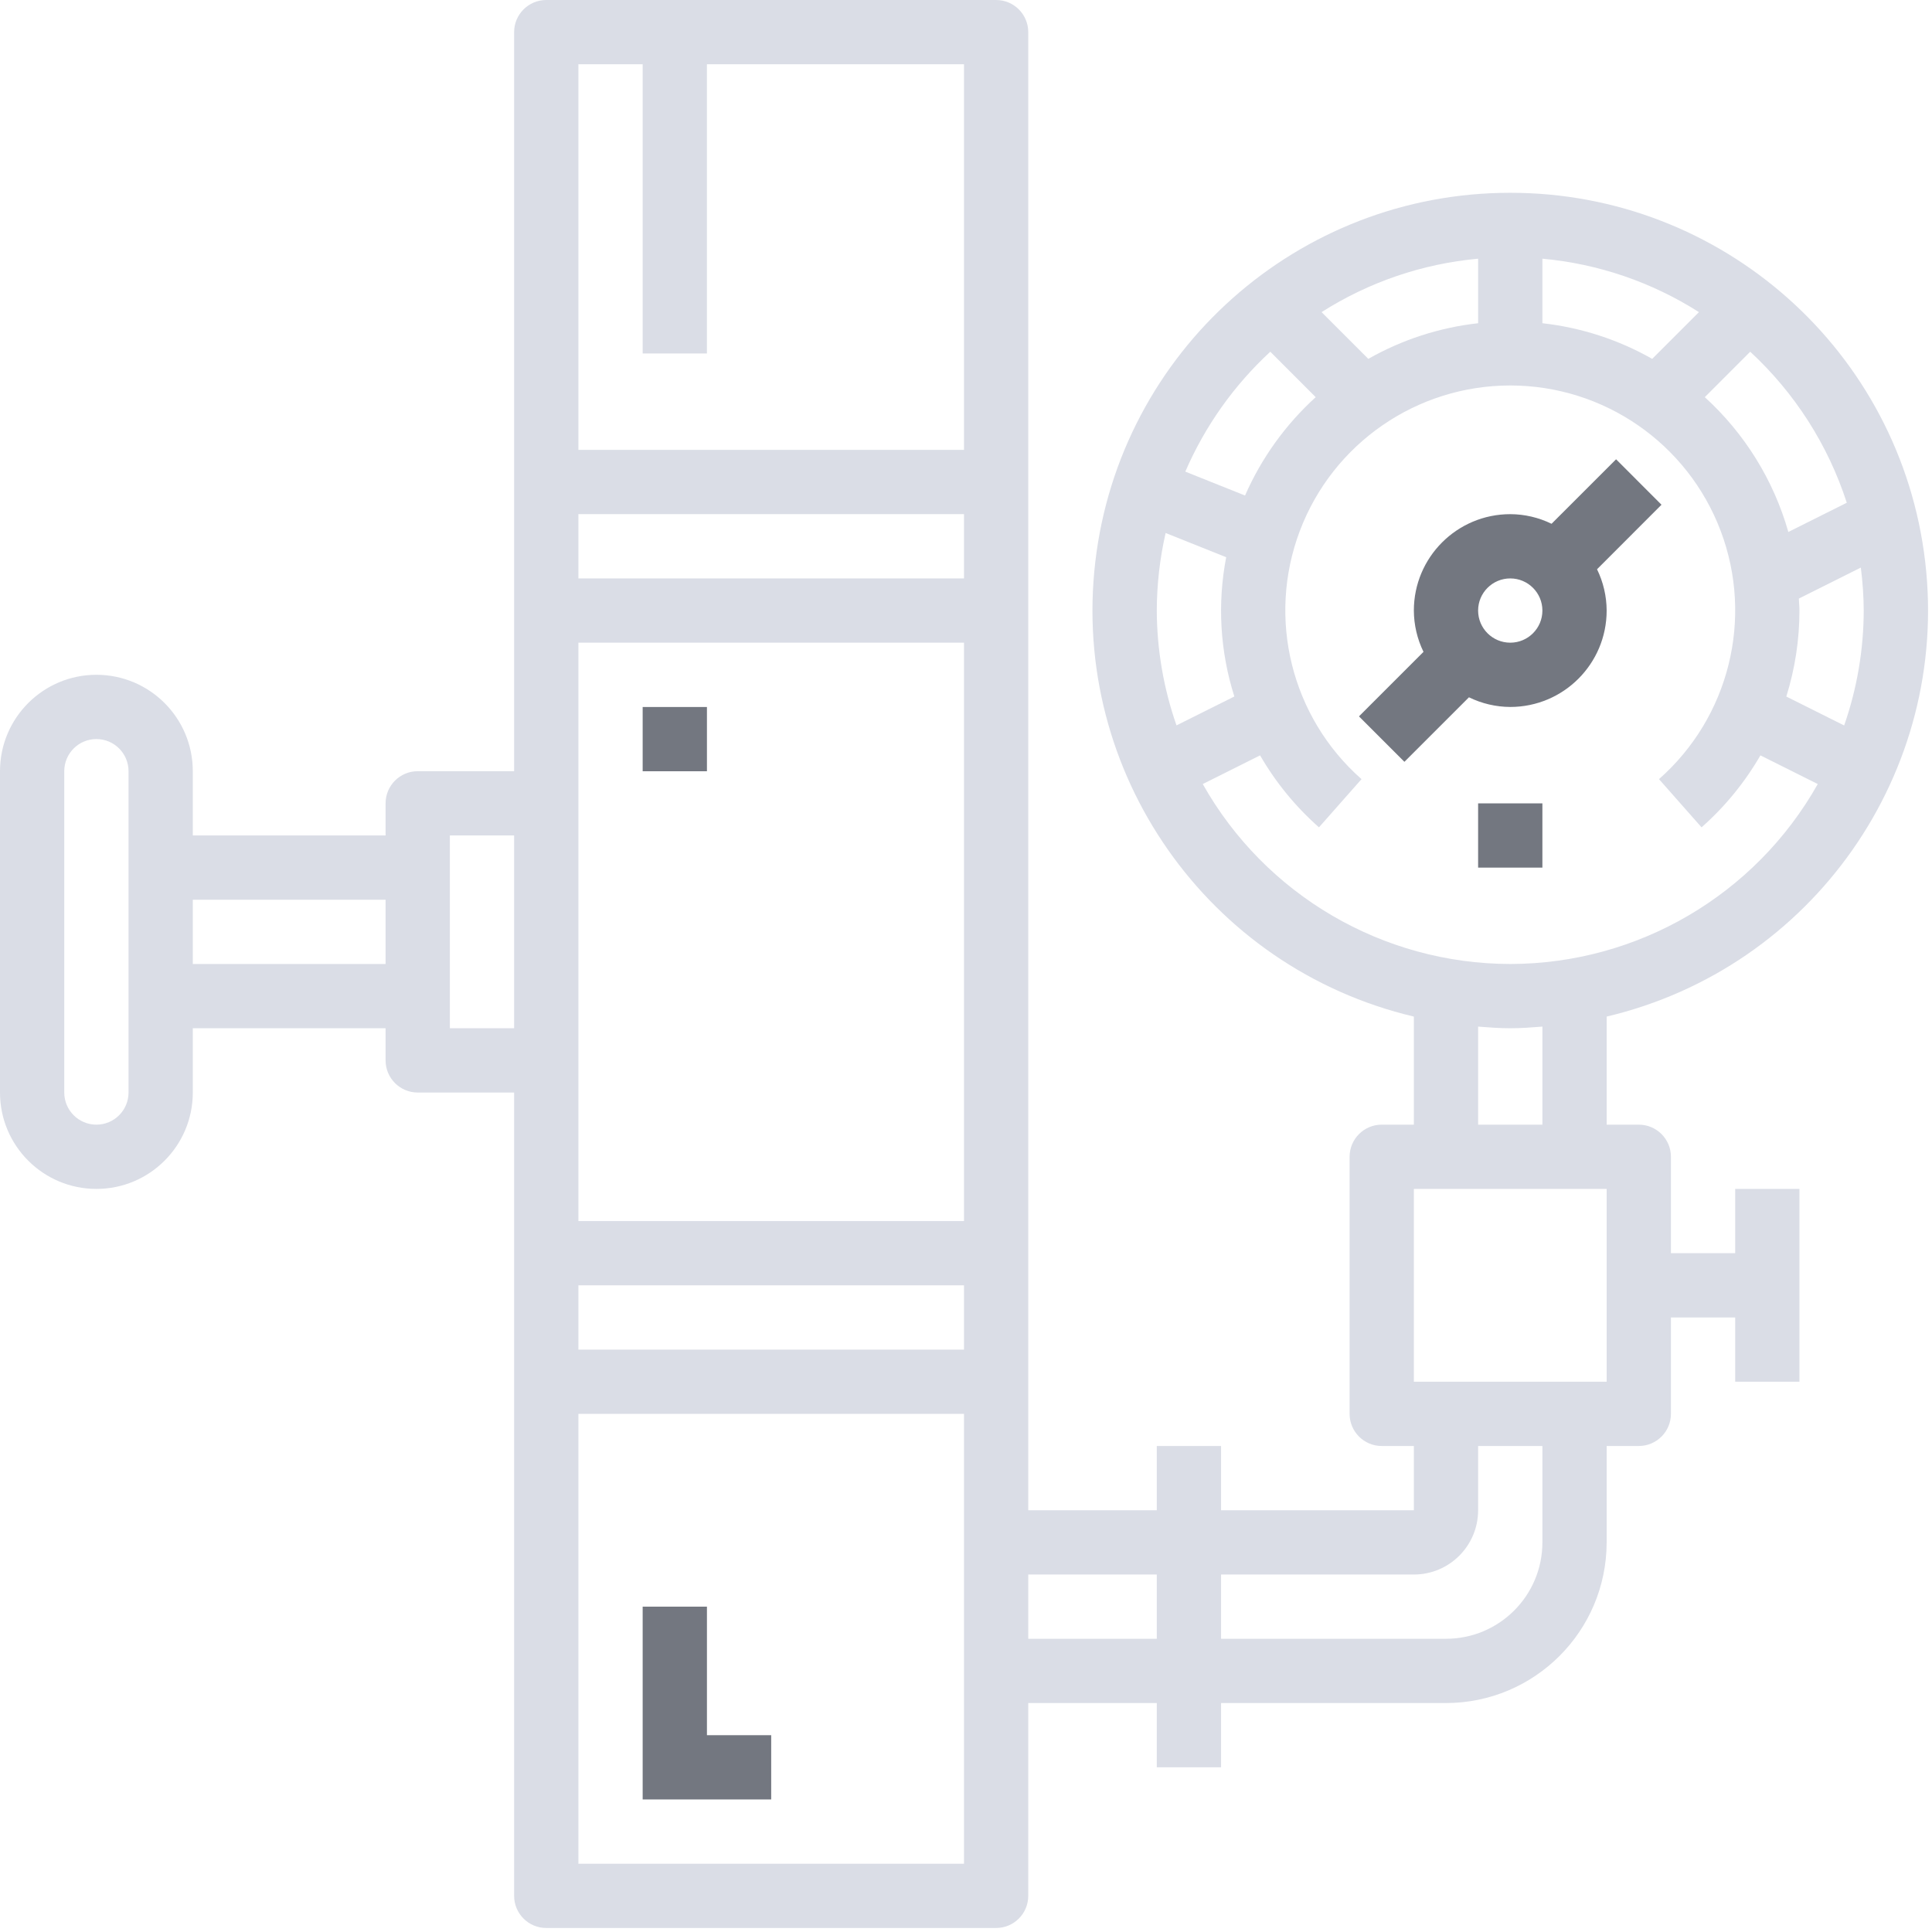 <svg width="100" height="100" viewBox="0 0 100 100" fill="none" xmlns="http://www.w3.org/2000/svg">
<path fill-rule="evenodd" clip-rule="evenodd" d="M56.693 29.078C57.967 18.183 67.201 9.972 78.171 9.979C89.14 9.972 98.374 18.183 99.648 29.078C100.923 39.972 93.835 50.093 83.16 52.618V58.212H84.823C85.742 58.212 86.487 58.957 86.487 59.875V64.865H89.813V61.538H93.139V71.518H89.813V68.191H86.487V73.181C86.487 74.099 85.742 74.844 84.823 74.844H83.16V79.834C83.154 84.424 79.435 88.144 74.844 88.15H63.202V91.476H59.875V88.15H53.222V98.129C53.222 99.047 52.478 99.792 51.559 99.792H28.274C27.356 99.792 26.611 99.047 26.611 98.129V56.549H21.622C20.703 56.549 19.958 55.804 19.958 54.886V53.222H9.979V56.549C9.979 59.304 7.745 61.538 4.99 61.538C2.234 61.538 0 59.304 0 56.549V39.917C0 37.161 2.234 34.927 4.99 34.927C7.745 34.927 9.979 37.161 9.979 39.917V43.243H19.958V41.58C19.958 40.661 20.703 39.917 21.622 39.917H26.611V1.663C26.611 0.745 27.356 0 28.274 0H51.559C52.478 0 53.222 0.745 53.222 1.663V78.171H59.875V74.844H63.202V78.171H73.181V74.844H71.518C70.599 74.844 69.855 74.099 69.855 73.181V59.875C69.855 58.957 70.599 58.212 71.518 58.212H73.181V52.618C62.507 50.093 55.418 39.972 56.693 29.078ZM92.564 27.534L95.589 26.022C94.621 23.031 92.9 20.339 90.591 18.205L88.24 20.557C90.303 22.434 91.801 24.851 92.564 27.534ZM96.466 31.601C96.462 33.626 96.12 35.637 95.453 37.55L92.459 36.053C92.909 34.612 93.139 33.111 93.139 31.601C93.139 31.474 93.131 31.35 93.122 31.225C93.116 31.144 93.111 31.063 93.108 30.982L96.316 29.377C96.411 30.115 96.462 30.857 96.466 31.601ZM68.404 16.156L70.823 18.575C72.573 17.581 74.507 16.953 76.507 16.73V13.39C73.624 13.652 70.846 14.601 68.404 16.156ZM79.834 16.73V13.39C82.717 13.652 85.495 14.601 87.937 16.156L85.518 18.575C83.768 17.581 81.834 16.953 79.834 16.73ZM68.101 20.557L65.75 18.205C63.867 19.945 62.368 22.059 61.351 24.412L64.443 25.648C65.291 23.713 66.538 21.978 68.101 20.557ZM59.875 31.601C59.879 30.25 60.032 28.904 60.333 27.587L63.468 28.841C63.004 31.242 63.149 33.72 63.89 36.05L60.896 37.546C60.227 35.635 59.882 33.625 59.875 31.601ZM29.938 29.938H49.896V26.611H29.938V29.938ZM29.938 33.264H49.896V63.202H29.938V33.264ZM49.896 66.528H29.938V69.855H49.896V66.528ZM29.938 3.326H33.264V18.295H36.59V3.326H49.896V23.285H29.938V3.326ZM4.99 58.212C5.908 58.212 6.653 57.467 6.653 56.549V39.917C6.653 38.998 5.908 38.254 4.99 38.254C4.071 38.254 3.326 38.998 3.326 39.917V56.549C3.326 57.467 4.071 58.212 4.99 58.212ZM9.979 49.896V46.57H19.958V49.896H9.979ZM23.285 43.243V53.222H26.611V43.243H23.285ZM49.896 96.466H29.938V73.181H49.896V96.466ZM59.875 81.497H53.222V84.823H59.875V81.497ZM79.834 79.834C79.834 82.589 77.6 84.823 74.844 84.823H63.202V81.497H73.181C75.018 81.497 76.507 80.007 76.507 78.171V74.844H79.834V79.834ZM73.181 71.518H83.16V61.538H73.181V71.518ZM79.834 58.212H76.507V53.137C77.058 53.181 77.609 53.222 78.171 53.222C78.733 53.222 79.283 53.181 79.834 53.137V58.212ZM62.254 40.582C65.492 46.329 71.574 49.888 78.171 49.896C84.767 49.888 90.849 46.329 94.087 40.582L91.119 39.098C90.311 40.497 89.282 41.754 88.072 42.823L85.869 40.328C89.502 37.126 90.773 32.009 89.062 27.479C87.35 22.949 83.013 19.952 78.171 19.952C73.328 19.952 68.991 22.949 67.279 27.479C65.568 32.009 66.839 37.126 70.472 40.328L68.269 42.823C67.059 41.754 66.029 40.497 65.222 39.098L62.254 40.582Z" fill="#DADDE6"/>
<path fill-rule="evenodd" clip-rule="evenodd" d="M83.648 23.773L85.999 26.125L82.662 29.465C82.987 30.131 83.157 30.861 83.16 31.602C83.16 34.358 80.926 36.592 78.171 36.592C77.43 36.589 76.699 36.418 76.033 36.092L72.692 39.431L70.34 37.079L73.68 33.74C73.355 33.074 73.184 32.343 73.181 31.602C73.181 28.847 75.415 26.613 78.171 26.613C78.911 26.615 79.642 26.786 80.308 27.111L83.648 23.773ZM76.507 31.602C76.507 32.521 77.252 33.265 78.171 33.265C79.089 33.265 79.834 32.521 79.834 31.602C79.834 30.684 79.089 29.939 78.171 29.939C77.252 29.939 76.507 30.684 76.507 31.602Z" fill="#737780"/>
<path d="M76.507 41.582H79.834V44.908H76.507V41.582Z" fill="#737780"/>
<path d="M33.264 36.594H36.591V39.92H33.264V36.594Z" fill="#737780"/>
<path d="M36.591 83.16H33.264V93.139H39.917V89.813H36.591V83.16Z" fill="#737780"/>
</svg>
